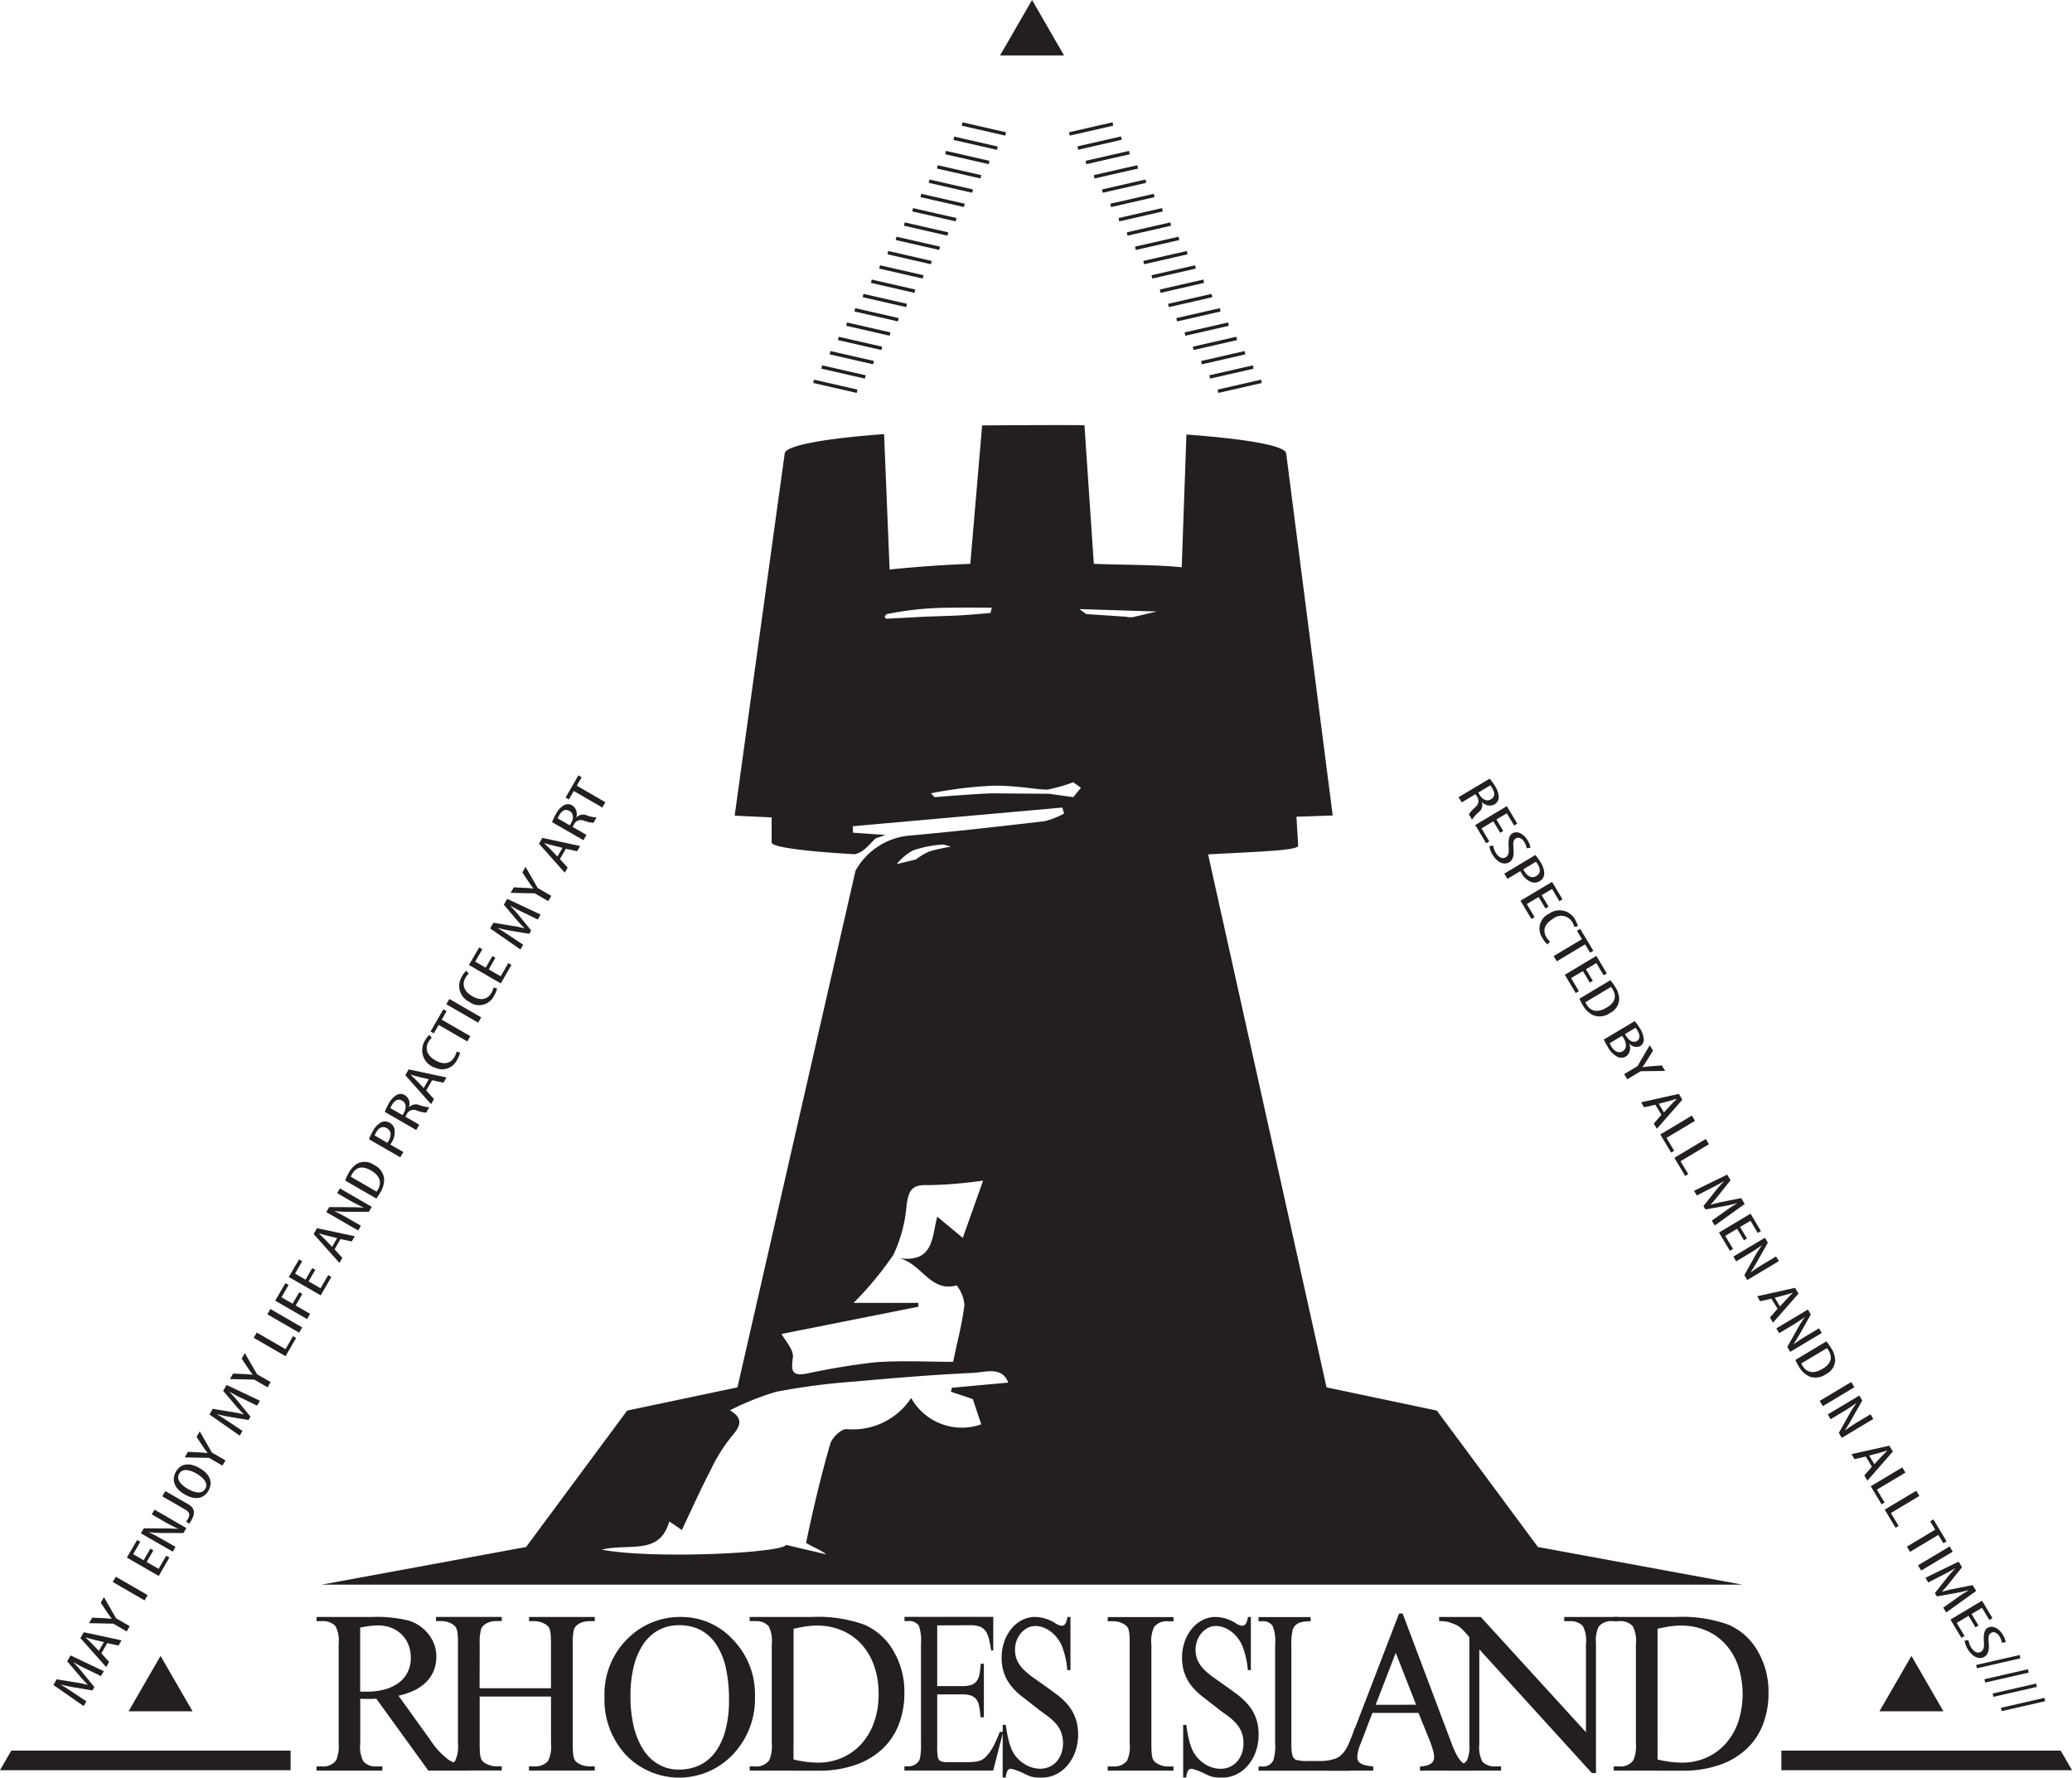 <svg id="Layer_1" data-name="Layer 1" xmlns="http://www.w3.org/2000/svg" viewBox="0 0 141.732 121.58"><defs><style>.cls-1{fill:#231f20;}</style></defs><polygon class="cls-1" points="19.878 119.73 0.774 119.73 0 121.072 19.878 121.072 19.878 119.73"/><polygon class="cls-1" points="13.171 117.045 10.982 113.255 8.794 117.045 13.171 117.045"/><path class="cls-1" d="M5.93,114.159a7.567,7.567,0,0,1-.873-.46l-.011.019c.2.21.412.444.61.69l.8.979-.132.23-1.194-.2a8.3,8.3,0,0,1-.947-.2l-.008.015c.255.147.549.341.848.539l.886.592-.187.324-2.068-1.444.225-.389,1.209.2a8.631,8.631,0,0,1,.9.18L6,115.22a8.084,8.084,0,0,1-.614-.668l-.79-.93.232-.4L7.1,114.3l-.194.338Z"/><path class="cls-1" d="M6.932,113.08l.53.588-.2.348L5.5,112.036l.23-.4,2.584.554-.206.357-.774-.166Zm.175-.768-.647-.154c-.182-.043-.387-.105-.571-.161l-.011.018c.144.134.3.289.425.415l.458.483Z"/><path class="cls-1" d="M8.668,111.582l-.921-.533-1.659-.032.22-.379.708.033c.2.009.418.023.627.05v-.009c-.13-.163-.249-.338-.368-.519l-.382-.577.219-.381.828,1.448.931.537Z"/><path class="cls-1" d="M7.924,107.838,10.1,109.1l-.209.361L7.716,108.2Z"/><path class="cls-1" d="M10.489,106.037l-.457.793.818.472.52-.9.216.126-.728,1.261L8.679,106.53l.7-1.2.216.125-.487.843.718.415.457-.792Z"/><path class="cls-1" d="M11.816,106.127l-2.178-1.258.2-.342,1.357.009c.309,0,.694.007.993.035l0-.009c-.359-.17-.648-.318-1.026-.536l-.779-.451.187-.323,2.179,1.258-.2.342-1.393-.005a7.112,7.112,0,0,1-.957-.052l-.006.009c.308.141.591.291,1.057.56l.753.435Z"/><path class="cls-1" d="M11.1,102.342l.208-.361,1.565.9c.488.282.475.656.212,1.111a1.073,1.073,0,0,1-.158.221l-.191-.154a1.034,1.034,0,0,0,.113-.166c.15-.258.165-.449-.181-.649Z"/><path class="cls-1" d="M13.646,100.406c.817.472.9,1.061.6,1.568-.3.525-.891.654-1.624.23s-.9-1.016-.576-1.57C12.36,100.1,12.954,100.005,13.646,100.406Zm-.8,1.425c.448.26.968.391,1.2-.008s-.178-.79-.6-1.036c-.407-.236-.951-.405-1.19.007-.234.394.145.782.589,1.037Z"/><path class="cls-1" d="M15.214,100.242l-.921-.533-1.658-.031.219-.38.709.034c.2.008.418.023.627.049l.005-.008c-.13-.164-.249-.339-.368-.519l-.383-.578.22-.38.828,1.448.93.537Z"/><path class="cls-1" d="M16.608,95.664a7.719,7.719,0,0,1-.872-.461l-.011.019c.2.211.411.444.61.69l.8.98L17,97.121l-1.193-.2a8.273,8.273,0,0,1-.948-.2l-.007.013c.255.148.548.343.847.54l.886.593-.186.323-2.071-1.444.225-.39,1.209.2a8.666,8.666,0,0,1,.9.18l.007-.014a8.389,8.389,0,0,1-.614-.667l-.79-.931.233-.4L17.778,95.8l-.194.338Z"/><path class="cls-1" d="M18.306,94.887l-.921-.532-1.658-.033.219-.379.709.034c.2.008.418.022.627.049l0-.009c-.13-.163-.249-.338-.369-.519l-.382-.577.219-.38.829,1.447.931.537Z"/><path class="cls-1" d="M17.354,91.5l.209-.361,1.968,1.137.514-.891.211.121-.723,1.252Z"/><path class="cls-1" d="M18.494,89.53l2.178,1.258-.208.361-2.179-1.258Z"/><path class="cls-1" d="M18.824,88.958l.7-1.2.216.125-.487.843.763.442.455-.788.21.121-.455.788.989.571-.208.361Z"/><path class="cls-1" d="M21.568,86.848l-.457.791.818.472.519-.9.217.125-.728,1.26L19.754,87.34l.7-1.2.216.125-.487.844.718.414.457-.791Z"/><path class="cls-1" d="M22.887,85.445l.531.588-.2.346L21.454,84.4l.23-.4,2.585.554-.206.356-.775-.166Zm.176-.767-.647-.155c-.183-.043-.388-.106-.572-.162l-.01.019c.143.133.3.288.424.414l.458.484Z"/><path class="cls-1" d="M24.5,84.162,22.32,82.9l.2-.342,1.358.008c.308,0,.693.007.992.035v-.01c-.358-.169-.648-.317-1.026-.535l-.78-.45.187-.324L25.43,82.54l-.2.342H23.836a7.467,7.467,0,0,1-.957-.052v.009c.361.169.714.356,1.056.56l.753.434Z"/><path class="cls-1" d="M23.611,80.742a2.777,2.777,0,0,1,.24-.512,1.6,1.6,0,0,1,.592-.646,1.1,1.1,0,0,1,1.129.083,1.225,1.225,0,0,1,.7.91A1.625,1.625,0,0,1,26,81.586a3.732,3.732,0,0,1-.255.39Zm2.151.76a1.141,1.141,0,0,0,.085-.132c.23-.4.255-.9-.486-1.324-.549-.317-.99-.247-1.282.259a1.056,1.056,0,0,0-.085.176Z"/><path class="cls-1" d="M25.241,77.918a3.492,3.492,0,0,1,.261-.549,1.44,1.44,0,0,1,.565-.605.6.6,0,0,1,.584.026.641.641,0,0,1,.336.449,1.305,1.305,0,0,1-.188.885,1.214,1.214,0,0,1-.1.157l.892.515-.209.361Zm1.252.242a1.019,1.019,0,0,0,.091-.134c.206-.357.182-.689-.125-.866-.223-.129-.5-.109-.731.29a1.262,1.262,0,0,0-.1.21Z"/><path class="cls-1" d="M26.321,76.047a3.39,3.39,0,0,1,.259-.544,1.477,1.477,0,0,1,.566-.624.572.572,0,0,1,.554.027.688.688,0,0,1,.267.829h.007a.64.64,0,0,1,.734-.144,2.726,2.726,0,0,0,.655.141l-.209.368a2.4,2.4,0,0,1-.637-.142.519.519,0,0,0-.693.245l-.015.033-.081.141.95.548-.208.362Zm1.214.22.087-.15c.2-.347.158-.678-.1-.828s-.494-.086-.722.3a1.132,1.132,0,0,0-.1.2Z"/><path class="cls-1" d="M29.154,74.584l.532.588-.2.347-1.761-1.98.229-.4,2.585.554-.206.357-.774-.166Zm.176-.768-.647-.155c-.183-.041-.388-.1-.571-.16l-.011.018c.143.133.3.288.425.415l.457.483Z"/><path class="cls-1" d="M31.472,71.994a1.651,1.651,0,0,1-.2.483,1.128,1.128,0,0,1-1.495.554,1.251,1.251,0,0,1-.69-1.89,1.245,1.245,0,0,1,.283-.362l.164.2a1.089,1.089,0,0,0-.23.293c-.195.337-.2.862.47,1.246s1.091.155,1.313-.229a1.269,1.269,0,0,0,.144-.361Z"/><path class="cls-1" d="M30.007,70.1l-.333.577-.223-.13.874-1.514.223.13-.333.576,1.956,1.129-.209.361Z"/><path class="cls-1" d="M30.737,68.324l2.179,1.258-.209.361-2.178-1.258Z"/><path class="cls-1" d="M34,67.609a1.6,1.6,0,0,1-.2.483,1.125,1.125,0,0,1-1.694.435,1.216,1.216,0,0,1-.577-1.619,1.25,1.25,0,0,1,.086-.151,1.277,1.277,0,0,1,.282-.363l.165.2a1.105,1.105,0,0,0-.229.293c-.2.338-.2.861.469,1.246s1.092.156,1.314-.228a1.284,1.284,0,0,0,.143-.362Z"/><path class="cls-1" d="M33.887,65.51l-.457.793.818.472.519-.9.217.125-.73,1.261L32.077,66l.7-1.2.216.125-.487.844.718.415.457-.793Z"/><path class="cls-1" d="M35.806,62.411a7.805,7.805,0,0,1-.872-.461l-.011.019c.2.211.412.444.611.69l.8.979-.133.23-1.193-.2a8.256,8.256,0,0,1-.947-.2l-.008.014c.256.148.548.343.849.541l.885.592-.187.324L33.526,63.5l.225-.39,1.209.2a8.9,8.9,0,0,1,.9.179l.008-.013a8.817,8.817,0,0,1-.614-.668l-.79-.931.232-.4,2.285,1.075-.2.338Z"/><path class="cls-1" d="M37.505,61.634l-.921-.534-1.659-.032.22-.379.709.034c.2.008.417.023.627.049v-.009c-.129-.163-.248-.337-.368-.519l-.382-.577.219-.38.828,1.447.931.538Z"/><path class="cls-1" d="M38.3,58.752l.531.589-.2.346-1.761-1.979.23-.4,2.584.555-.2.356-.775-.166Zm.176-.767-.648-.155c-.182-.043-.387-.1-.571-.161l-.011.019c.144.133.3.288.425.414l.458.483Z"/><path class="cls-1" d="M37.763,56.23a3.39,3.39,0,0,1,.259-.544,1.472,1.472,0,0,1,.566-.624.575.575,0,0,1,.554.026.691.691,0,0,1,.267.829h.006a.64.64,0,0,1,.734-.145,2.631,2.631,0,0,0,.656.141l-.211.366a2.441,2.441,0,0,1-.637-.143.521.521,0,0,0-.694.247l-.014.032-.081.141.949.548-.208.361Zm1.214.22.087-.151c.2-.346.158-.677-.1-.828s-.494-.085-.722.3a1.111,1.111,0,0,0-.095.2Z"/><path class="cls-1" d="M39.245,54.1l-.333.576-.223-.129.874-1.514.224.129-.334.576,1.956,1.13-.208.361Z"/><polygon class="cls-1" points="72.785 3.791 70.596 0 68.407 3.791 72.785 3.791"/><rect class="cls-1" x="67.183" y="7.294" width="0.234" height="3.052" transform="translate(43.713 72.466) rotate(-77.131)"/><polygon class="cls-1" points="58.6 26.874 55.626 26.193 55.677 25.966 58.652 26.646 58.6 26.874"/><rect class="cls-1" x="57.586" y="23.915" width="0.234" height="3.052" transform="translate(20.047 76.028) rotate(-77.129)"/><rect class="cls-1" x="58.151" y="22.938" width="0.234" height="3.052" transform="translate(21.431 75.812) rotate(-77.12)"/><polygon class="cls-1" points="60.294 23.94 57.319 23.26 57.371 23.032 60.345 23.712 60.294 23.94"/><polygon class="cls-1" points="60.858 22.962 57.883 22.282 57.935 22.055 60.91 22.735 60.858 22.962"/><rect class="cls-1" x="59.845" y="20.004" width="0.234" height="3.052" transform="translate(25.616 75.189) rotate(-77.129)"/><rect class="cls-1" x="60.409" y="19.027" width="0.234" height="3.052" transform="translate(26.998 74.974) rotate(-77.12)"/><polygon class="cls-1" points="62.552 20.029 59.577 19.349 59.628 19.121 62.604 19.801 62.552 20.029"/><rect class="cls-1" x="61.539" y="17.072" width="0.233" height="3.052" transform="translate(29.782 74.556) rotate(-77.12)"/><polygon class="cls-1" points="63.681 18.073 60.706 17.394 60.757 17.166 63.732 17.846 63.681 18.073"/><polygon class="cls-1" points="64.246 17.096 61.271 16.416 61.322 16.188 64.297 16.868 64.246 17.096"/><rect class="cls-1" x="63.231" y="14.139" width="0.234" height="3.051" transform="translate(33.955 73.926) rotate(-77.118)"/><rect class="cls-1" x="63.797" y="13.161" width="0.233" height="3.052" transform="translate(35.349 73.718) rotate(-77.12)"/><polygon class="cls-1" points="65.939 14.162 62.964 13.483 63.016 13.255 65.991 13.934 65.939 14.162"/><rect class="cls-1" x="64.925" y="11.205" width="0.233" height="3.052" transform="translate(38.142 73.302) rotate(-77.129)"/><rect class="cls-1" x="65.49" y="10.226" width="0.234" height="3.053" transform="translate(39.527 73.09) rotate(-77.122)"/><rect class="cls-1" x="66.054" y="9.249" width="0.234" height="3.052" transform="translate(40.921 72.881) rotate(-77.124)"/><rect class="cls-1" x="66.619" y="8.27" width="0.234" height="3.053" transform="translate(42.314 72.671) rotate(-77.124)"/><polygon class="cls-1" points="73.177 9.274 76.152 8.594 76.101 8.366 73.125 9.045 73.177 9.274"/><rect class="cls-1" x="83.275" y="26.303" width="3.051" height="0.233" transform="translate(-3.756 19.571) rotate(-12.882)"/><polygon class="cls-1" points="82.774 25.895 85.749 25.216 85.698 24.988 82.723 25.668 82.774 25.895"/><polygon class="cls-1" points="82.21 24.918 85.185 24.238 85.133 24.01 82.158 24.69 82.21 24.918"/><polygon class="cls-1" points="81.645 23.94 84.62 23.26 84.568 23.032 81.593 23.712 81.645 23.94"/><rect class="cls-1" x="81.017" y="22.392" width="3.052" height="0.233" transform="translate(-2.94 18.963) rotate(-12.878)"/><polygon class="cls-1" points="80.517 21.984 83.491 21.305 83.439 21.077 80.464 21.757 80.517 21.984"/><rect class="cls-1" x="79.888" y="20.436" width="3.051" height="0.234" transform="translate(-2.533 18.668) rotate(-12.882)"/><polygon class="cls-1" points="79.387 20.029 82.362 19.349 82.311 19.121 79.336 19.801 79.387 20.029"/><rect class="cls-1" x="78.758" y="18.481" width="3.052" height="0.233" transform="translate(-2.126 18.361) rotate(-12.878)"/><polygon class="cls-1" points="78.258 18.073 81.233 17.394 81.181 17.166 78.206 17.846 78.258 18.073"/><rect class="cls-1" x="77.629" y="16.526" width="3.052" height="0.234" transform="translate(-1.718 18.058) rotate(-12.876)"/><polygon class="cls-1" points="77.129 16.118 80.104 15.438 80.052 15.21 77.078 15.89 77.129 16.118"/><polygon class="cls-1" points="76.565 15.14 79.539 14.46 79.488 14.233 76.513 14.913 76.565 15.14"/><rect class="cls-1" x="75.936" y="13.592" width="3.052" height="0.234" transform="translate(-1.108 17.594) rotate(-12.867)"/><rect class="cls-1" x="75.371" y="12.614" width="3.052" height="0.233" transform="translate(-0.904 17.449) rotate(-12.871)"/><rect class="cls-1" x="74.806" y="11.636" width="3.053" height="0.234" transform="translate(-0.7 17.303) rotate(-12.874)"/><rect class="cls-1" x="74.241" y="10.658" width="3.052" height="0.234" transform="translate(-0.496 17.151) rotate(-12.873)"/><rect class="cls-1" x="73.689" y="9.668" width="3.054" height="0.234" transform="translate(-0.288 17.017) rotate(-12.883)"/><polygon class="cls-1" points="121.853 119.73 140.957 119.73 141.732 121.072 121.853 121.072 121.853 119.73"/><polygon class="cls-1" points="128.561 117.045 130.749 113.255 132.938 117.045 128.561 117.045"/><path class="cls-1" d="M101.9,53.255a3.392,3.392,0,0,1,.35.491,1.467,1.467,0,0,1,.269.8.573.573,0,0,1-.293.471.688.688,0,0,1-.853-.17h-.006a.637.637,0,0,1-.232.712,2.593,2.593,0,0,0-.441.5l-.217-.362a2.377,2.377,0,0,1,.435-.488.521.521,0,0,0,.12-.727l-.02-.026-.084-.14-.941.563-.215-.357Zm-.782.953.089.15c.2.343.515.467.774.312s.314-.39.087-.777a1.216,1.216,0,0,0-.124-.179Z"/><path class="cls-1" d="M102.62,56.958l-.47-.786-.81.486.534.891-.215.128-.747-1.249,2.159-1.292.714,1.194-.215.128-.5-.835-.713.425.471.785Z"/><path class="cls-1" d="M102.139,57.833a1.422,1.422,0,0,0,.183.5c.194.326.459.432.677.3.2-.119.22-.359.2-.682s-.033-.782.245-.948c.328-.2.765-.009,1.061.488a1.288,1.288,0,0,1,.185.489l-.265.039a.986.986,0,0,0-.148-.416c-.184-.308-.43-.356-.576-.267-.216.128-.2.34-.171.725.042.486-.055.772-.3.916-.372.222-.834-.019-1.132-.515a1.719,1.719,0,0,1-.223-.586Z"/><path class="cls-1" d="M105.025,58.478a3.448,3.448,0,0,1,.353.495,1.429,1.429,0,0,1,.254.789.6.6,0,0,1-.306.5.643.643,0,0,1-.556.072,1.286,1.286,0,0,1-.682-.594c-.035-.061-.064-.107-.091-.16l-.884.529-.214-.358Zm-.82.977a1.1,1.1,0,0,0,.074.145c.212.353.513.494.817.312.221-.132.34-.386.1-.78a1.439,1.439,0,0,0-.135-.192Z"/><path class="cls-1" d="M105.717,62.134l-.47-.785-.81.484.533.893-.214.129-.748-1.25,2.159-1.291.714,1.193-.214.129-.5-.838-.711.426.469.786Z"/><path class="cls-1" d="M105.847,64.592a1.639,1.639,0,0,1-.324-.412,1.125,1.125,0,0,1,.444-1.691,1.215,1.215,0,0,1,1.7.283,2.234,2.234,0,0,1,.271.572l-.255.047a1.132,1.132,0,0,0-.144-.344.879.879,0,0,0-1.211-.278.751.751,0,0,0-.107.078c-.661.4-.666.878-.44,1.259a1.3,1.3,0,0,0,.247.3Z"/><path class="cls-1" d="M108.211,64.232l-.341-.571.22-.133.9,1.5-.221.132-.342-.572-1.938,1.16-.214-.358Z"/><path class="cls-1" d="M108.747,67.2l-.471-.785-.809.484.534.893-.216.127-.747-1.249,2.159-1.292.714,1.2-.215.128-.5-.836-.712.426.47.785Z"/><path class="cls-1" d="M110.154,67.042a2.876,2.876,0,0,1,.331.459,1.6,1.6,0,0,1,.275.831,1.106,1.106,0,0,1-.621.946,1.22,1.22,0,0,1-1.135.167,1.607,1.607,0,0,1-.75-.723,3.769,3.769,0,0,1-.218-.412Zm-1.711,1.509a1.027,1.027,0,0,0,.074.139c.236.394.66.659,1.393.22.544-.325.7-.745.4-1.247a1.053,1.053,0,0,0-.112-.161Z"/><path class="cls-1" d="M111.822,69.839a3.81,3.81,0,0,1,.356.5,1.485,1.485,0,0,1,.263.783.5.5,0,0,1-.245.425.638.638,0,0,1-.77-.2h-.007a.7.7,0,0,1-.2.911.616.616,0,0,1-.563.032,1.608,1.608,0,0,1-.69-.709,4.384,4.384,0,0,1-.258-.483Zm-.669.888.1.162c.176.292.48.451.708.315.2-.118.271-.345.042-.726a1.1,1.1,0,0,0-.129-.181Zm-1.048.626a1.518,1.518,0,0,0,.095.189c.223.372.517.523.8.356.3-.179.257-.565.061-.9l-.1-.158Z"/><path class="cls-1" d="M111.1,73.462l.913-.545.835-1.433.225.376-.376.6c-.1.169-.222.354-.347.523v.01c.207-.035.416-.054.633-.07l.691-.053.225.376-1.667.02-.923.551Z"/><path class="cls-1" d="M113.234,75.557l-.773.179-.206-.345,2.588-.576.236.4L113.337,77.2l-.212-.354.523-.6Zm.584.527.451-.49c.126-.138.28-.287.418-.42l-.011-.019c-.186.061-.4.125-.569.17l-.646.165Z"/><path class="cls-1" d="M115.729,76.3l.214.358-1.95,1.167.527.883-.207.125-.743-1.24Z"/><path class="cls-1" d="M116.686,77.9l.214.359-1.946,1.162.529.882-.209.125-.743-1.24Z"/><path class="cls-1" d="M117.982,82.856a8.2,8.2,0,0,1,.827-.539L118.8,82.3c-.282.074-.588.144-.9.2l-1.243.22-.136-.228.751-.948a8.178,8.178,0,0,1,.638-.729L117.9,80.8c-.253.152-.565.314-.884.478l-.949.487-.191-.321,2.269-1.106.231.386-.768.957a8.322,8.322,0,0,1-.592.7l.008.014c.283-.086.53-.139.882-.212l1.2-.237.239.4-2.05,1.473-.2-.336Z"/><path class="cls-1" d="M119.293,84.829l-.469-.785-.811.485.534.892-.215.128-.747-1.25,2.159-1.291.71,1.192-.215.129-.5-.836-.713.424.47.786Z"/><path class="cls-1" d="M118.569,85.945l2.159-1.292.2.339-.669,1.182c-.152.268-.344.6-.513.85v.009c.323-.231.594-.412.969-.635l.771-.462.193.32-2.16,1.292-.2-.339L120,85.993a6.949,6.949,0,0,1,.512-.81l-.006-.01a11.727,11.727,0,0,1-1,.651l-.746.446Z"/><path class="cls-1" d="M121.17,88.824,120.4,89l-.2-.343,2.587-.576.237.393-1.743,1.989-.211-.352.522-.6Zm.585.528.45-.491c.126-.139.28-.288.419-.421l-.012-.019c-.185.06-.4.126-.568.171l-.645.164Z"/><path class="cls-1" d="M121.507,90.856l2.159-1.291.2.339-.667,1.182c-.153.268-.344.6-.513.849v.009c.323-.23.593-.411.968-.635l.773-.461.191.319-2.159,1.291-.2-.337.682-1.217a7.65,7.65,0,0,1,.51-.81v-.01a11.727,11.727,0,0,1-1,.651l-.746.446Z"/><path class="cls-1" d="M124.927,91.745a2.8,2.8,0,0,1,.33.458,1.606,1.606,0,0,1,.276.832,1.1,1.1,0,0,1-.622.945,1.226,1.226,0,0,1-1.135.169,1.624,1.624,0,0,1-.75-.724,3.61,3.61,0,0,1-.217-.413Zm-1.712,1.508a1.033,1.033,0,0,0,.075.139c.236.4.659.659,1.392.221.545-.326.7-.746.4-1.247a1.053,1.053,0,0,0-.112-.161Z"/><path class="cls-1" d="M126.846,94.881l-2.159,1.291-.214-.358,2.159-1.291Z"/><path class="cls-1" d="M125.026,96.739l2.159-1.292.2.341-.668,1.18c-.153.269-.343.6-.513.85l.006.01c.322-.231.592-.411.968-.636l.771-.462.192.32-2.159,1.292-.2-.339.683-1.215a7.268,7.268,0,0,1,.511-.811l-.006-.009q-.483.349-1,.65l-.746.447Z"/><path class="cls-1" d="M127.627,99.619l-.772.178-.2-.343,2.586-.577.237.4-1.742,1.989-.211-.354.521-.6Zm.585.526.45-.489c.127-.138.281-.288.419-.421l-.011-.019c-.186.061-.4.126-.568.17l-.646.165Z"/><path class="cls-1" d="M130.124,100.36l.213.358-1.95,1.167.528.882-.208.124-.742-1.239Z"/><path class="cls-1" d="M131.08,101.958l.213.357-1.95,1.168.528.883-.208.124-.742-1.24Z"/><path class="cls-1" d="M132.374,104.623l-.342-.572.22-.132.9,1.5-.22.132-.343-.572-1.937,1.159-.214-.356Z"/><path class="cls-1" d="M133.574,106.127l-2.159,1.29-.215-.357,2.159-1.291Z"/><path class="cls-1" d="M133.816,109.324a7.844,7.844,0,0,1,.826-.538l-.011-.019c-.281.075-.588.145-.9.2l-1.243.219-.136-.227.75-.948a8.189,8.189,0,0,1,.639-.729l-.008-.015c-.253.152-.565.314-.884.48l-.95.485-.191-.32,2.27-1.106.23.385-.767.958a8.587,8.587,0,0,1-.592.7l.008.014a8.91,8.91,0,0,1,.882-.212l1.2-.237.237.4-2.05,1.471-.2-.334Z"/><path class="cls-1" d="M135.127,111.3l-.469-.785-.811.485.534.892-.215.128-.748-1.25,2.16-1.292.714,1.194-.215.129-.5-.837-.711.427.469.784Z"/><path class="cls-1" d="M134.646,112.172a1.422,1.422,0,0,0,.183.5c.2.326.459.433.676.3.2-.118.221-.359.2-.682s-.032-.781.246-.948c.327-.195.764-.009,1.063.489a1.32,1.32,0,0,1,.183.488l-.264.038a1.049,1.049,0,0,0-.148-.416c-.183-.306-.43-.354-.577-.266-.216.129-.2.341-.171.727.043.486-.057.771-.3.915-.371.221-.833-.019-1.131-.516a1.668,1.668,0,0,1-.224-.585Z"/><polygon class="cls-1" points="136.922 117.033 139.897 116.353 139.846 116.124 136.871 116.805 136.922 117.033"/><polygon class="cls-1" points="136.357 116.055 139.332 115.375 139.281 115.147 136.306 115.827 136.357 116.055"/><rect class="cls-1" x="135.728" y="114.506" width="3.052" height="0.234" transform="translate(-22.094 33.474) rotate(-12.878)"/><rect class="cls-1" x="135.164" y="113.53" width="3.052" height="0.234" transform="translate(-21.888 33.318) rotate(-12.876)"/><path class="cls-1" d="M32.806,115.467h4.883v-3.006c0-.249-.006-.45-.016-.605a1.906,1.906,0,0,0-.058-.383.554.554,0,0,0-.128-.24.924.924,0,0,0-.225-.168,1.45,1.45,0,0,0-.7-.186h-.372v-.286h4.5l-.008.286h-.372a1.7,1.7,0,0,0-.31.031,1.305,1.305,0,0,0-.31.1,1.011,1.011,0,0,0-.26.174.656.656,0,0,0-.166.252,3.866,3.866,0,0,0-.086,1.023v6.781c0,.248.006.449.016.6a1.916,1.916,0,0,0,.058.384.543.543,0,0,0,.124.236.88.88,0,0,0,.221.162,1.436,1.436,0,0,0,.713.187h.372v.287h-4.5v-.287h.377a1.126,1.126,0,0,0,.938-.38,2.257,2.257,0,0,0,.194-1.193v-3.2h-4.88v3.2q0,.372.016.6a1.81,1.81,0,0,0,.058.38.562.562,0,0,0,.128.236.869.869,0,0,0,.224.166,1.431,1.431,0,0,0,.706.187h.379v.287h-4.5v-.287h.372a1.11,1.11,0,0,0,.945-.38,2.326,2.326,0,0,0,.186-1.193v-6.781c0-.249,0-.45-.015-.6a1.98,1.98,0,0,0-.058-.383.586.586,0,0,0-.124-.24.885.885,0,0,0-.221-.168,1.481,1.481,0,0,0-.713-.186h-.372v-.286h4.5v.286h-.379a1.741,1.741,0,0,0-.314.031,1.217,1.217,0,0,0-.3.1,1.016,1.016,0,0,0-.256.174.648.648,0,0,0-.167.252,3.522,3.522,0,0,0-.093,1.023Z"/><path class="cls-1" d="M46.6,110.593a4.767,4.767,0,0,1,3.542,1.557,5.347,5.347,0,0,1,1.5,3.875A5.523,5.523,0,0,1,50.13,120a5.056,5.056,0,0,1-7.149.195c-.054-.051-.107-.1-.159-.157a5.54,5.54,0,0,1-1.472-3.991,5.315,5.315,0,0,1,1.7-4.085A5.03,5.03,0,0,1,46.6,110.593Zm-.147.565a2.907,2.907,0,0,0-1.418.341,2.983,2.983,0,0,0-1.043.973A4.8,4.8,0,0,0,43.345,114a8.433,8.433,0,0,0-.22,2.015,8.882,8.882,0,0,0,.216,2.03,5.108,5.108,0,0,0,.64,1.585,3.119,3.119,0,0,0,1.042,1.03,2.741,2.741,0,0,0,1.434.369,3.264,3.264,0,0,0,1.352-.28,2.829,2.829,0,0,0,1.081-.864,4.321,4.321,0,0,0,.717-1.492,7.915,7.915,0,0,0,.259-2.161,9.779,9.779,0,0,0-.213-2.144,4.789,4.789,0,0,0-.643-1.592,2.964,2.964,0,0,0-1.069-1,3.108,3.108,0,0,0-1.487-.338Z"/><path class="cls-1" d="M51.28,121.1v-.287h.395a1.057,1.057,0,0,0,.945-.426,2.394,2.394,0,0,0,.171-1.147v-6.789a2.147,2.147,0,0,0-.217-1.233,1.139,1.139,0,0,0-.9-.341h-.395v-.286h4.275a9.318,9.318,0,0,1,3.58.534,4.24,4.24,0,0,1,1.976,1.783,5.451,5.451,0,0,1,.752,2.882,5.923,5.923,0,0,1-.376,2.14,4.514,4.514,0,0,1-1.116,1.678,5.185,5.185,0,0,1-1.844,1.1,7.561,7.561,0,0,1-2.553.4Zm3-.76a7.784,7.784,0,0,0,1.651.217,4.145,4.145,0,0,0,1.655-.329,3.843,3.843,0,0,0,1.321-.938,4.394,4.394,0,0,0,.875-1.476,5.63,5.63,0,0,0,.318-1.946,5.694,5.694,0,0,0-.314-1.953,4.3,4.3,0,0,0-.875-1.476,3.824,3.824,0,0,0-1.341-.934,4.38,4.38,0,0,0-1.7-.325,5.008,5.008,0,0,0-.744.058c-.264.039-.545.094-.845.166Z"/><path class="cls-1" d="M80.271,120.815v.287h-4.5v-.287h.372a1.11,1.11,0,0,0,.946-.38,2.326,2.326,0,0,0,.186-1.193v-6.789c0-.248,0-.45-.016-.6a1.915,1.915,0,0,0-.057-.384.577.577,0,0,0-.124-.236.919.919,0,0,0-.222-.164,1.459,1.459,0,0,0-.713-.186h-.372V110.6h4.5v.286H79.89a1.1,1.1,0,0,0-.937.381,2.236,2.236,0,0,0-.194,1.193v6.789q0,.372.015.6a1.811,1.811,0,0,0,.059.38.56.56,0,0,0,.127.236.879.879,0,0,0,.226.166,1.419,1.419,0,0,0,.7.187Z"/><path class="cls-1" d="M98.441,110.593h2.852l7.191,7.881v-6.06a2.09,2.09,0,0,0-.216-1.209,1.172,1.172,0,0,0-.908-.326H107v-.286h3.657v.286h-.372a1.066,1.066,0,0,0-.945.4,2.32,2.32,0,0,0-.17,1.132v8.859h-.28l-7.7-8.463v6.47a2.149,2.149,0,0,0,.21,1.209,1.153,1.153,0,0,0,.907.326h.371v.287H99.022v-.287h.364a1.077,1.077,0,0,0,.953-.4,2.32,2.32,0,0,0,.17-1.132v-7.307c-.154-.182-.283-.326-.387-.434a2.486,2.486,0,0,0-.294-.268,1.365,1.365,0,0,0-.3-.17c-.108-.045-.244-.095-.4-.151a2.484,2.484,0,0,0-.682-.071Z"/><path class="cls-1" d="M110.383,121.1v-.287h.4a1.06,1.06,0,0,0,.946-.426,2.406,2.406,0,0,0,.171-1.147v-6.789a2.154,2.154,0,0,0-.218-1.233,1.139,1.139,0,0,0-.9-.341h-.395v-.286h4.278a9.318,9.318,0,0,1,3.58.534,4.247,4.247,0,0,1,1.977,1.783,5.471,5.471,0,0,1,.751,2.882,5.9,5.9,0,0,1-.376,2.14,4.514,4.514,0,0,1-1.116,1.678,5.171,5.171,0,0,1-1.844,1.1,7.566,7.566,0,0,1-2.554.4Zm3-.76a7.784,7.784,0,0,0,1.651.217,4.145,4.145,0,0,0,1.655-.329,3.829,3.829,0,0,0,1.32-.938,4.416,4.416,0,0,0,.877-1.476,6.179,6.179,0,0,0,0-3.9,4.3,4.3,0,0,0-.875-1.476,3.824,3.824,0,0,0-1.341-.934,4.38,4.38,0,0,0-1.7-.325,5.008,5.008,0,0,0-.744.058c-.267.039-.548.094-.845.166Z"/><path class="cls-1" d="M64.109,111.167v4.153h1.732a1.755,1.755,0,0,0,.614-.089.764.764,0,0,0,.369-.279,1.193,1.193,0,0,0,.186-.477,5.036,5.036,0,0,0,.07-.682H67.3v3.658H67.08c-.027-.258-.055-.468-.081-.631a2.032,2.032,0,0,0-.082-.353.948.948,0,0,0-.133-.244.8.8,0,0,0-.21-.182,1.035,1.035,0,0,0-.308-.116,2.02,2.02,0,0,0-.425-.039H64.109v3.464a4.427,4.427,0,0,0,.047.853.726.726,0,0,0,.058.131.3.3,0,0,0,.1.1.524.524,0,0,0,.174.065,1.222,1.222,0,0,0,.27.024H66.1a4.967,4.967,0,0,0,.572-.027,1.662,1.662,0,0,0,.4-.093.961.961,0,0,0,.3-.186,2.667,2.667,0,0,0,.276-.306,3.911,3.911,0,0,0,.366-.6,9.064,9.064,0,0,0,.371-.852h.233l-.68,2.635H61.866v-.287h.279a.913.913,0,0,0,.232-.031.738.738,0,0,0,.23-.1.852.852,0,0,0,.2-.174.624.624,0,0,0,.122-.244,4.613,4.613,0,0,0,.07-1.016v-6.827a2.961,2.961,0,0,0-.151-1.232.78.78,0,0,0-.7-.311h-.279v-.286h6.074v2.3H67.8c-.042-.279-.085-.508-.128-.689a2.456,2.456,0,0,0-.144-.45.967.967,0,0,0-.186-.282,1.255,1.255,0,0,0-.25-.191,2.061,2.061,0,0,0-.82-.115Z"/><path class="cls-1" d="M73.223,110.593v3.634h-.216a5.6,5.6,0,0,0-.377-1.665,2.406,2.406,0,0,0-.771-.981,1.954,1.954,0,0,0-.5-.271,1.518,1.518,0,0,0-.533-.1,1.167,1.167,0,0,0-.552.135,1.491,1.491,0,0,0-.444.361,1.66,1.66,0,0,0-.294.515,1.775,1.775,0,0,0-.105.6,1.751,1.751,0,0,0,.152.755,2.152,2.152,0,0,0,.416.593,4.6,4.6,0,0,0,.621.528q.357.255.777.549.469.335.895.651a4.63,4.63,0,0,1,.747.7,3.115,3.115,0,0,1,.514.876,3.232,3.232,0,0,1,.192,1.181,3.415,3.415,0,0,1-.183,1.12,2.974,2.974,0,0,1-.512.929,2.444,2.444,0,0,1-.785.636,2.144,2.144,0,0,1-1,.237c-.136,0-.252,0-.349-.008a1.865,1.865,0,0,1-.279-.034,1.586,1.586,0,0,1-.277-.086c-.094-.038-.207-.092-.339-.159-.094-.046-.188-.089-.285-.128s-.186-.071-.267-.1-.151-.047-.207-.062a.5.5,0,0,0-.108-.024.268.268,0,0,0-.229.117,1.119,1.119,0,0,0-.125.48h-.214v-3.6H68.8a10.022,10.022,0,0,0,.178.988,4.111,4.111,0,0,0,.229.71,2.215,2.215,0,0,0,.331.518A2.31,2.31,0,0,0,70,120.6a2.109,2.109,0,0,0,.546.271,1.911,1.911,0,0,0,.6.1,1.483,1.483,0,0,0,1.151-.516,1.694,1.694,0,0,0,.311-.55,2.222,2.222,0,0,0-.05-1.5,2.186,2.186,0,0,0-.421-.617,4.482,4.482,0,0,0-.616-.518q-.353-.249-.742-.559c-.294-.232-.578-.454-.851-.662a4.553,4.553,0,0,1-.724-.691,3.052,3.052,0,0,1-.5-.856,3.154,3.154,0,0,1-.188-1.147,3.216,3.216,0,0,1,.174-1.061,2.878,2.878,0,0,1,.482-.883,2.3,2.3,0,0,1,.73-.6,1.929,1.929,0,0,1,.921-.221,2.714,2.714,0,0,1,1.332.41,1.045,1.045,0,0,0,.458.195.3.3,0,0,0,.248-.121,1.151,1.151,0,0,0,.153-.484Z"/><path class="cls-1" d="M85.564,110.593v3.634h-.21a5.573,5.573,0,0,0-.378-1.665,2.382,2.382,0,0,0-.77-.981,1.985,1.985,0,0,0-.5-.271,1.512,1.512,0,0,0-.532-.1,1.167,1.167,0,0,0-.552.135,1.491,1.491,0,0,0-.444.361,1.648,1.648,0,0,0-.294.515,1.883,1.883,0,0,0,.047,1.356,2.149,2.149,0,0,0,.415.593,4.744,4.744,0,0,0,.622.528q.358.255.776.549.471.335.895.651a4.464,4.464,0,0,1,.747.7,3.094,3.094,0,0,1,.515.876,3.277,3.277,0,0,1,.191,1.181,3.411,3.411,0,0,1-.183,1.12,2.962,2.962,0,0,1-.511.929,2.455,2.455,0,0,1-.785.636,2.144,2.144,0,0,1-1,.237c-.136,0-.252,0-.35-.008a1.865,1.865,0,0,1-.279-.034,1.565,1.565,0,0,1-.275-.086,3.554,3.554,0,0,1-.34-.159c-.093-.046-.188-.089-.285-.128s-.186-.071-.268-.1-.15-.047-.206-.062a.5.5,0,0,0-.107-.024.267.267,0,0,0-.23.117,1.119,1.119,0,0,0-.125.48h-.215v-3.6h.215a9.733,9.733,0,0,0,.177.988,4.114,4.114,0,0,0,.23.71,2.236,2.236,0,0,0,.331.518,2.3,2.3,0,0,0,.456.415,2.141,2.141,0,0,0,.546.271,1.911,1.911,0,0,0,.6.1,1.481,1.481,0,0,0,1.151-.516,1.639,1.639,0,0,0,.311-.55,2,2,0,0,0,.107-.655,2.035,2.035,0,0,0-.156-.848,2.189,2.189,0,0,0-.422-.617,4.424,4.424,0,0,0-.616-.518q-.351-.249-.741-.559c-.3-.232-.578-.454-.851-.662a4.553,4.553,0,0,1-.724-.691,3.052,3.052,0,0,1-.5-.856,3.134,3.134,0,0,1-.189-1.147,3.246,3.246,0,0,1,.174-1.061,2.881,2.881,0,0,1,.483-.883,2.3,2.3,0,0,1,.73-.6,1.953,1.953,0,0,1,.921-.221A2.707,2.707,0,0,1,84.5,111a1.048,1.048,0,0,0,.459.195.3.3,0,0,0,.247-.121,1.12,1.12,0,0,0,.154-.484Z"/><path class="cls-1" d="M92.672,118.2l.332.055-.674,2.852H86.087v-.287h.3a.745.745,0,0,0,.715-.435,3.2,3.2,0,0,0,.122-1.147v-6.78a2.768,2.768,0,0,0-.162-1.233.756.756,0,0,0-.675-.341h-.3V110.6h3.567v.286a2.947,2.947,0,0,0-.531.039,1.145,1.145,0,0,0-.35.116.727.727,0,0,0-.215.183,1.05,1.05,0,0,0-.13.228,4.374,4.374,0,0,0-.094,1.186v6.6c0,.182.006.337.015.466a1.831,1.831,0,0,0,.049.321.651.651,0,0,0,.094.21.4.4,0,0,0,.151.128,2.85,2.85,0,0,0,.906.077h.576a3.2,3.2,0,0,0,1.272-.179,1.341,1.341,0,0,0,.35-.232,1.831,1.831,0,0,0,.316-.391,4.215,4.215,0,0,0,.3-.592A8.936,8.936,0,0,0,92.672,118.2Z"/><path class="cls-1" d="M32.1,121.1H29.3l-3.557-4.913c-.135,0-.255.009-.361.011s-.2,0-.282,0h-.218c-.078,0-.157-.007-.24-.011v3.053a2.144,2.144,0,0,0,.217,1.232,1.1,1.1,0,0,0,.884.341h.41v.287h-4.5v-.287h.395a1.066,1.066,0,0,0,.953-.435,2.431,2.431,0,0,0,.163-1.138v-6.789a2.155,2.155,0,0,0-.217-1.233,1.139,1.139,0,0,0-.9-.341h-.394v-.286h3.828a9,9,0,0,1,2.464.248,2.634,2.634,0,0,1,.741.349,2.776,2.776,0,0,1,.6.55,2.587,2.587,0,0,1,.411.713,2.342,2.342,0,0,1,.151.844,2.644,2.644,0,0,1-.155.911,2.3,2.3,0,0,1-.477.772,2.942,2.942,0,0,1-.809.6,4.719,4.719,0,0,1-1.147.4L29.43,119a5.35,5.35,0,0,0,1.279,1.379,3.27,3.27,0,0,0,1.394.435Zm-7.463-5.4h.434a4.579,4.579,0,0,0,1.322-.174,2.783,2.783,0,0,0,.949-.485,2,2,0,0,0,.57-.733,2.211,2.211,0,0,0,.19-.917,2.389,2.389,0,0,0-.164-.9,2.034,2.034,0,0,0-.46-.7,2.086,2.086,0,0,0-.713-.458,2.467,2.467,0,0,0-.911-.162,4.891,4.891,0,0,0-.527.035c-.2.023-.432.061-.69.112Z"/><path class="cls-1" d="M97.029,117.152H93.878l-.8,2.09a2.762,2.762,0,0,0-.237.914.663.663,0,0,0,.038.229.445.445,0,0,0,.157.194,1,1,0,0,0,.335.147,3.5,3.5,0,0,0,.565.089v.287H90.819v-.287a1.554,1.554,0,0,0,.767-.3,2.333,2.333,0,0,0,.374-.562q.192-.377.415-.95l3.327-8.648h.243l3.293,8.741a8.38,8.38,0,0,0,.372.873,2.118,2.118,0,0,0,.353.511.984.984,0,0,0,.394.252,1.971,1.971,0,0,0,.506.085v.287H97.131v-.287a2.109,2.109,0,0,0,.467-.07.875.875,0,0,0,.3-.139.509.509,0,0,0,.153-.194.617.617,0,0,0,.045-.24,1.515,1.515,0,0,0-.066-.438c-.049-.178-.12-.392-.213-.64Zm-.164-.557-1.39-3.553L94.1,116.6Z"/><path class="cls-1" d="M105.2,105.806l-6.914-9.329-7.547-1.59-8.1-36.452c3.676-.2,6.16-.267,6.16-.6l-.117-1.974,2.48-.087-3.18-24.741c0-.549-2.7-1.008-6.827-1.313l-.321,9.08c-1.676-.179-4.027-.158-6.014-.237l-.639-9.48c-1.076-.021-5.943,0-7,.016l-.808,9.464c-1.987.079-3.846.214-5.521.392l-.378-9.263c-4.127.3-6.8.792-6.8,1.341L50.254,55.787l2.529.12v1.708c0,.32,2.191.609,5.684.811.565-.136.8-.454,1.357-1.019.112-.115.321-.135.75-.3l-2.23-.157c0-.146-.007-.293-.009-.44l14.333-1.277c.039.137.078.275.116.413a5.638,5.638,0,0,1-1.339.521c-3.046.357-6.095.7-9.15.976a4.706,4.706,0,0,0-3.774,2.408l.252-1.107L50.445,94.887,42.9,96.477l-6.914,9.329L22.008,108.38h97.166ZM62.446,58.169a7.489,7.489,0,0,1,2.1-.408l.5.146a13,13,0,0,0-1.459.321,4.358,4.358,0,0,0-.934.554L61.34,59.1A3.668,3.668,0,0,1,62.446,58.169Zm.371,30.941H58.389a23.08,23.08,0,0,0,2.725-3.29,9.823,9.823,0,0,0,.9-3.391c.132-.931.311-1.426,1.428-1.371a29.068,29.068,0,0,0,3.807-.313c-.486,1.371-.906,2.553-1.392,3.92l-1.743-1.449c-.376,1.293-.191,3.18-2.608,2.838,1.555.367,2.122,2.358,3.932,1.86a2.45,2.45,0,0,1,.531,1.328c-.14,1.225-.467,2.431-.772,3.9-1.753,0-3.547-.1-5.323.031a47.558,47.558,0,0,0-4.7.775c-.966.172-1.08-.138-.939-1.087.081-.542-.546-1.189-.771-1.625l9.361-1.864C62.823,89.282,62.82,89.2,62.817,89.11Zm3.728,6.581c.142.425.359,1.079.575,1.725a3.973,3.973,0,0,1-4.792-1.8,4.776,4.776,0,0,1-4.413,2.129c-.365-.024-1,.581-1.123,1.006-.64,2.223-1.177,4.476-1.647,6.741-.025.118.884.43,1.382.82l-2.759-.65c-.258.555-9.023.993-12.607.328,1.869-.464,3.959.425,4.62-1.931.449.3.828.564.86.587.664-1.4,1.275-2.769,1.967-4.1a11.611,11.611,0,0,1,1.533-2.423c.827-.928.3-1.349-.21-1.663A18.129,18.129,0,0,1,53.1,95.189a45.711,45.711,0,0,1,5.391-.7c2.681-.245,5.368-.464,8.057-.59.852-.039,1.988-.478,2.421.664l-3.856.352c-.023.091-.045.181-.067.272ZM60.608,42.32l-.1-.139.131-.175a21.961,21.961,0,0,1,3.968-.438c2.13-.029,3.239,0,3.239,0l-.092.353s-1.331.138-2.48.187c-1.039.045-1.858.059-2.093.073C62.687,42.211,60.608,42.32,60.608,42.32Zm12.808,12.2-1.662-.231s-2.626-.015-3.588-.029-4.231.263-4.231.263l-.263-.263a27.756,27.756,0,0,1,4.348-.525c1.75,0,3.15.321,3.675.262a11.44,11.44,0,0,0,1.722-.495l.525.378Zm4.063-12.308h-.3l-.193-.033L74.3,42l-.466-.342,5.291.166Z"/></svg>